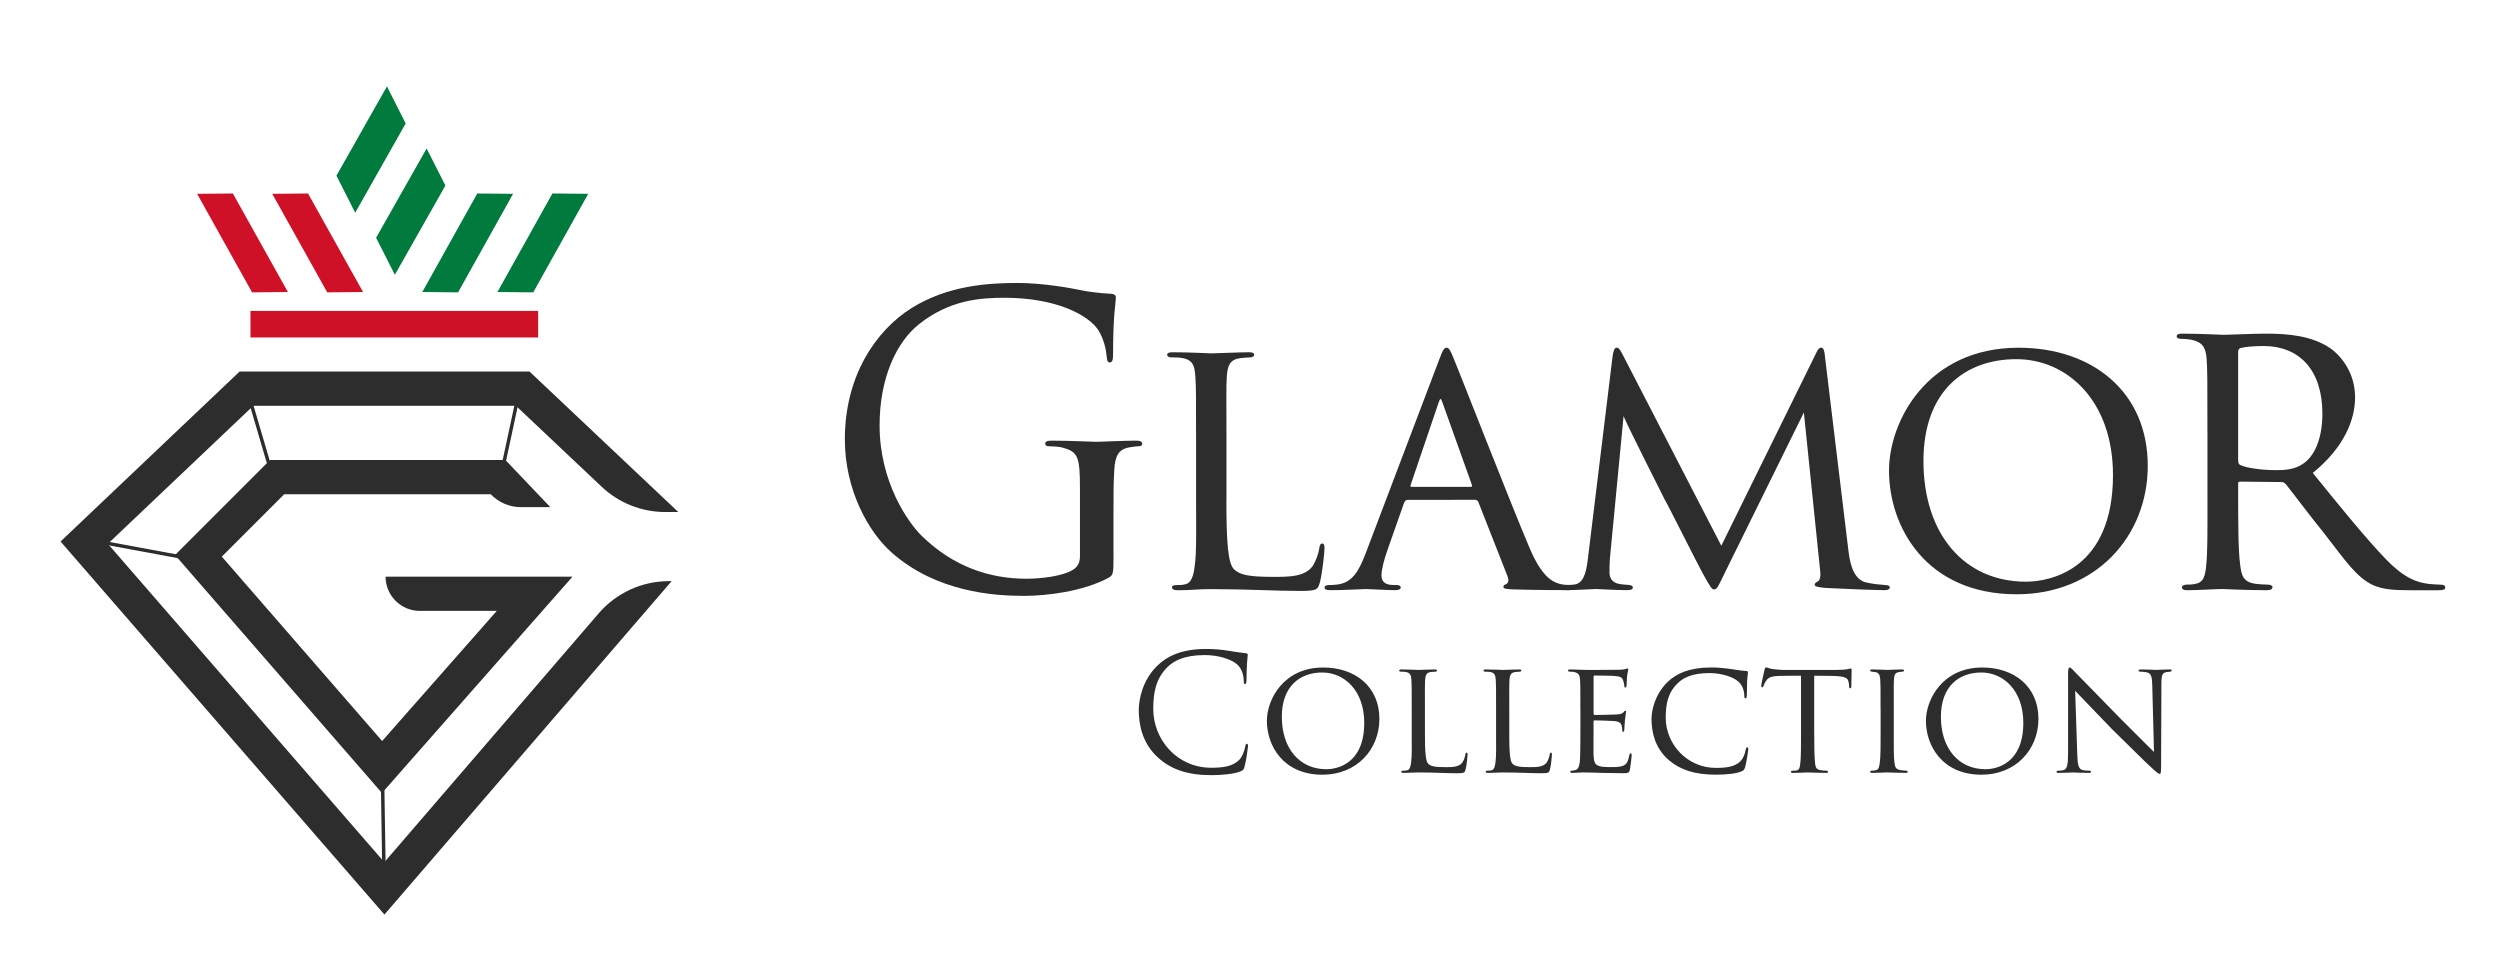 <?xml version="1.0" encoding="utf-8"?>
<!-- Generator: Adobe Illustrator 23.0.5, SVG Export Plug-In . SVG Version: 6.00 Build 0)  -->
<svg version="1.1" id="Layer_1" xmlns="http://www.w3.org/2000/svg" xmlns:xlink="http://www.w3.org/1999/xlink" x="0px" y="0px"
	 viewBox="0 0 736.14 287.02" style="enable-background:new 0 0 736.14 287.02;" xml:space="preserve">
<style type="text/css">
	.st0{fill:#CE1127;}
	.st1{fill:#007A3D;}
	.st2{fill:#2D2D2D;}
</style>
<polygon class="st0" points="84.77,85.98 74.23,86.09 58.04,57.07 68.57,56.97 "/>
<polygon class="st0" points="106.9,85.98 96.36,86.09 80.16,57.07 90.7,56.97 "/>
<polygon class="st1" points="146.47,85.98 157.01,86.09 173.21,57.07 162.67,56.97 "/>
<polygon class="st1" points="124.35,85.98 134.88,86.09 151.08,57.07 140.54,56.97 "/>
<polygon class="st1" points="110.75,70.01 116.27,80.91 131.15,54.63 125.62,43.72 "/>
<polygon class="st1" points="99.07,51.73 104.59,62.64 119.46,36.35 113.94,25.44 "/>
<rect x="73.75" y="91.55" class="st0" width="84.71" height="7.82"/>
<g>
	<path class="st2" d="M327.88,163.82c0,5.29-0.12,5.52-1.53,6.35c-7.52,4-18.1,5.29-24.92,5.29c-8.93,0-25.62-1.18-38.67-12.58
		c-7.17-6.23-13.99-18.8-13.99-33.49c0-18.8,9.17-32.08,19.63-38.67c10.58-6.58,22.21-7.4,31.26-7.4c7.4,0,15.75,1.53,17.98,2
		c2.47,0.59,6.58,1.06,9.52,1.18c1.17,0.12,1.41,0.59,1.41,1.06c0,1.65-0.82,4.94-0.82,16.69c0,1.88-0.23,2.47-1.06,2.47
		c-0.59,0-0.71-0.71-0.82-1.76c-0.12-1.65-0.71-4.94-2.47-7.76c-2.94-4.47-12.46-9.52-27.62-9.52c-7.4,0-16.22,0.71-25.15,7.76
		c-6.82,5.41-11.63,16.1-11.63,29.85c0,16.57,8.34,28.56,12.46,32.55c9.28,9.05,19.98,12.57,30.79,12.57
		c4.23,0,10.34-0.71,13.4-2.47c1.53-0.82,2.35-2.12,2.35-4.11v-19.98c0-9.52-0.59-10.81-5.29-12.1c-0.94-0.23-2.94-0.35-4-0.35
		c-0.47,0-0.94-0.24-0.94-0.71c0-0.71,0.59-0.94,1.88-0.94c5.29,0,12.69,0.35,13.28,0.35c0.59,0,7.99-0.35,11.52-0.35
		c1.29,0,1.88,0.24,1.88,0.94c0,0.47-0.47,0.71-0.94,0.71c-0.82,0-1.53,0.12-2.94,0.35c-3.17,0.59-4.11,2.59-4.35,6.7
		c-0.23,3.76-0.23,7.29-0.23,12.22V163.82z"/>
	<path class="st2" d="M361.12,147.08c0,12.54,0.44,18.86,2.29,20.6c1.74,1.53,3.92,2.18,11.45,2.18c4.8,0,9.16,0,11.56-3.05
		c1.09-1.64,1.85-3.82,2.07-5.45c0.11-0.87,0.33-1.31,0.87-1.31c0.44,0,0.65,0.33,0.65,1.42c0,1.09-0.65,7.3-1.31,9.81
		c-0.65,2.18-0.54,2.73-5.78,2.73c-7.41,0-15.59-0.54-26.49-0.54c-3.6,0-5.78,0.33-9.59,0.33c-1.09,0-1.74-0.22-1.74-0.87
		c0-0.33,0.33-0.65,1.2-0.65s1.74,0,2.62-0.22c1.85-0.33,2.51-2.51,2.83-5.12c0.65-4.14,0.44-11.66,0.44-20.06v-16.35
		c0-14.39,0-16.79-0.22-19.73c-0.22-3.05-0.65-5.01-4.36-5.45c-0.65-0.11-1.85-0.11-2.73-0.11c-0.76,0-1.2-0.33-1.2-0.76
		c0-0.55,0.55-0.76,1.64-0.76c4.58,0,11.12,0.33,11.34,0.33c1.53,0,8.18-0.33,11.23-0.33c1.09,0,1.42,0.33,1.42,0.76
		s-0.55,0.76-1.2,0.76c-0.76,0-1.85,0.11-2.94,0.22c-3.05,0.44-3.71,2.18-3.92,5.34c-0.22,2.94-0.11,5.34-0.11,19.73V147.08z"/>
	<path class="st2" d="M414.53,147.19c-0.54,0-0.87,0.33-1.09,0.87l-4.8,13.63c-1.09,3.05-1.85,6-1.85,7.74c0,1.96,1.2,2.83,3.6,2.83
		c0.33,0,0.44,0,0.76,0c0.98,0,1.31,0.33,1.31,0.76c0,0.54-0.87,0.76-1.63,0.76c-2.4,0-7.41-0.33-8.61-0.33
		c-1.09,0-5.89,0.33-10.46,0.33c-1.2,0-1.74-0.22-1.74-0.76c0-0.44,0.44-0.76,1.31-0.76c0.54,0,1.53,0,2.18-0.11
		c4.69-0.44,6.54-4.03,8.39-8.61l21.8-57.45c1.2-3.16,1.53-3.71,2.29-3.71c0.54,0,0.98,0.44,2.18,3.49
		c1.53,3.6,16.35,41.64,22.13,55.27c3.6,8.61,6.76,10.03,8.29,10.57c1.42,0.54,2.94,0.54,3.71,0.54s1.31,0.22,1.31,0.76
		s-0.44,0.76-1.64,0.76c-1.09,0-9.27,0-16.57-0.22c-2.07-0.11-2.72-0.22-2.72-0.76c0-0.33,0.33-0.65,0.76-0.76
		c0.44-0.22,1.09-0.76,0.44-2.4l-8.61-21.91c-0.22-0.33-0.44-0.54-0.87-0.54H414.53z M433.06,143.37c0.44,0,0.44-0.33,0.33-0.65
		l-8.61-24.09c-0.54-1.53-0.65-1.53-1.2,0l-8.18,24.09c-0.22,0.44,0,0.65,0.22,0.65H433.06z"/>
	<path class="st2" d="M544.24,161.8c0.33,2.62,0.98,8.72,5.23,9.7c1.85,0.44,4.03,0.65,5.56,0.76c0.44,0,1.42,0.11,1.42,0.65
		s-0.44,0.87-1.63,0.87c-1.96,0-13.74-0.44-17.22-0.65c-2.4-0.22-3.27-0.44-3.27-0.98c0-0.33,0.44-0.76,0.98-0.98
		c0.54-0.22,0.87-1.53,0.65-3.05l-4.8-46.66l-23.11,46.87c-2.07,4.25-2.4,5.23-3.38,5.23c-0.65,0-1.2-0.98-3.27-4.69
		c-1.74-3.16-10.46-20.6-11.12-21.58c-0.65-1.31-11.34-22.46-12.21-24.75l-4.03,41.97c-0.11,1.53-0.11,2.51-0.11,4.14
		c0,1.2,0.54,2.83,2.73,3.27c1.2,0.22,1.96,0.22,3.05,0.33c0.87,0.11,1.09,0.44,1.09,0.65c0,0.76-0.65,0.87-1.85,0.87
		c-3.49,0-8.18-0.33-9.05-0.33c-1.09,0-5.67,0.33-8.39,0.33c-0.98,0-1.63-0.11-1.63-0.87c0-0.22,0.44-0.65,1.42-0.65
		c0.76,0,0.87,0,2.07-0.11c2.62-0.22,3.6-2.83,4.14-7.19l7.3-59.85c0.22-1.85,0.65-2.73,1.2-2.73s0.87,0.33,1.63,1.74l29.21,56.58
		l27.8-56.47c0.54-1.2,0.98-1.85,1.64-1.85c0.65,0,0.98,0.98,1.09,2.73L544.24,161.8z"/>
	<path class="st2" d="M556.23,138.58c0-14.5,11.23-36.19,38.15-36.19c21.58,0,38.04,12.86,38.04,34.77
		c0,20.82-15.37,37.83-38.59,37.83C567.13,174.99,556.23,155.15,556.23,138.58z M622.18,139.88c0-21.91-13.52-34.12-28.45-34.12
		c-15.15,0-27.36,9.37-27.36,29.98c0,21.37,11.88,35.54,30.2,35.54C603.86,171.28,622.18,167.57,622.18,139.88z"/>
	<path class="st2" d="M649.99,127.15c0-15.51,0-18.33-0.24-21.51c-0.24-3.17-1.06-4.94-4.7-5.64c-0.71-0.12-1.88-0.23-2.82-0.23
		c-0.82,0-1.29-0.23-1.29-0.71s0.35-0.82,1.41-0.82c5.05,0,12.22,0.35,12.46,0.35c1.06,0,9.05-0.35,12.34-0.35
		c6.58,0,13.75,0.59,19.27,4.47c2.23,1.65,7.05,6.35,7.05,14.34c0,6.46-3.17,14.69-12.46,22.21c8.58,10.58,15.63,19.27,21.63,25.5
		c5.64,5.76,9.17,6.7,12.46,7.17c0.82,0.12,3.29,0.23,3.64,0.23c0.94,0,1.29,0.35,1.29,0.82c0,0.59-0.47,0.82-2.12,0.82h-8.23
		c-5.52,0-8.11-0.35-10.69-1.41c-4.94-2.12-8.46-7.4-14.57-15.28c-4.58-5.64-9.28-11.99-11.28-14.46c-0.47-0.47-0.71-0.71-1.41-0.71
		l-12.1-0.12c-0.47,0-0.59,0.12-0.59,0.59v1.65c0,9.4,0,17.98,0.59,22.21c0.35,2.82,0.71,5.17,4.58,5.64
		c1.18,0.12,2.47,0.23,3.41,0.23c1.06,0,1.53,0.35,1.53,0.71c0,0.59-0.47,0.94-1.65,0.94c-6.11,0-12.69-0.35-13.16-0.35
		c-1.88,0-7.05,0.35-10.22,0.35c-1.17,0-1.64-0.23-1.64-0.94c0-0.35,0.71-0.71,1.41-0.71c0.82,0,1.65,0,2.58-0.23
		c2-0.35,2.7-1.65,3.06-4.47c0.59-4.23,0.47-13.87,0.47-22.68V127.15z M659.04,135.5c0,0.59,0.12,1.18,0.59,1.41
		c1.53,0.82,6.23,1.53,10.46,1.53c2.47,0,5.41-0.12,7.87-1.76c3.53-2.23,5.88-7.4,5.88-14.93c0-12.81-6.82-19.86-17.28-19.86
		c-2.94,0-5.41,0.24-6.82,0.59c-0.35,0.12-0.71,0.47-0.71,1.06V135.5z"/>
</g>
<g>
	<path class="st2" d="M341.05,223.13c-4.6-4.12-5.73-9.53-5.73-14.03c0-3.18,1.09-8.72,5.31-12.94c2.84-2.84,7.16-5.07,14.46-5.07
		c1.9,0,4.55,0.14,6.87,0.57c1.8,0.33,3.27,0.47,5.02,0.71c0.33,0.05,0.43,0.24,0.43,0.52c0,0.38-0.14,0.95-0.24,2.65
		c-0.1,1.56-0.1,4.17-0.14,4.88c-0.05,0.71-0.14,1-0.43,1c-0.33,0-0.38-0.33-0.38-1c0-1.85-0.76-3.79-1.99-4.83
		c-1.66-1.42-5.31-2.7-9.48-2.7c-6.3,0-9.24,1.85-10.9,3.46c-3.46,3.32-4.27,7.54-4.27,12.37c0,9.05,6.97,17.35,17.11,17.35
		c3.55,0,6.35-0.43,8.25-2.37c1-1.04,1.61-3.13,1.75-3.98c0.09-0.52,0.19-0.71,0.47-0.71c0.24,0,0.33,0.33,0.33,0.71
		c0,0.33-0.57,4.46-1.04,6.07c-0.29,0.9-0.38,1-1.23,1.37c-1.9,0.76-5.5,1.09-8.53,1.09C349.58,228.25,344.79,226.5,341.05,223.13z"
		/>
	<path class="st2" d="M373.04,212.28c0-6.3,4.88-15.73,16.59-15.73c9.38,0,16.54,5.59,16.54,15.12c0,9.05-6.68,16.45-16.78,16.45
		C377.77,228.11,373.04,219.48,373.04,212.28z M401.71,212.85c0-9.53-5.88-14.83-12.37-14.83c-6.59,0-11.9,4.08-11.9,13.03
		c0,9.29,5.17,15.45,13.13,15.45C393.75,226.5,401.71,224.89,401.71,212.85z"/>
	<path class="st2" d="M419.58,215.98c0,5.45,0.19,8.2,1,8.96c0.76,0.66,1.71,0.95,4.98,0.95c2.08,0,3.98,0,5.02-1.33
		c0.47-0.71,0.81-1.66,0.9-2.37c0.05-0.38,0.14-0.57,0.38-0.57c0.19,0,0.28,0.14,0.28,0.62s-0.28,3.18-0.57,4.27
		c-0.28,0.95-0.24,1.18-2.51,1.18c-3.22,0-6.78-0.24-11.52-0.24c-1.56,0-2.51,0.14-4.17,0.14c-0.47,0-0.76-0.09-0.76-0.38
		c0-0.14,0.14-0.28,0.52-0.28c0.38,0,0.76,0,1.14-0.09c0.81-0.14,1.09-1.09,1.23-2.23c0.28-1.8,0.19-5.07,0.19-8.72v-7.11
		c0-6.26,0-7.3-0.09-8.58c-0.09-1.33-0.28-2.18-1.9-2.37c-0.28-0.05-0.81-0.05-1.18-0.05c-0.33,0-0.52-0.14-0.52-0.33
		c0-0.24,0.24-0.33,0.71-0.33c1.99,0,4.83,0.14,4.93,0.14c0.66,0,3.55-0.14,4.88-0.14c0.47,0,0.62,0.14,0.62,0.33
		c0,0.19-0.24,0.33-0.52,0.33c-0.33,0-0.81,0.05-1.28,0.09c-1.33,0.19-1.61,0.95-1.71,2.32c-0.09,1.28-0.05,2.32-0.05,8.58V215.98z"
		/>
	<path class="st2" d="M444.41,215.98c0,5.45,0.19,8.2,1,8.96c0.76,0.66,1.71,0.95,4.98,0.95c2.08,0,3.98,0,5.02-1.33
		c0.47-0.71,0.81-1.66,0.9-2.37c0.05-0.38,0.14-0.57,0.38-0.57c0.19,0,0.29,0.14,0.29,0.62s-0.29,3.18-0.57,4.27
		c-0.28,0.95-0.24,1.18-2.51,1.18c-3.22,0-6.78-0.24-11.52-0.24c-1.56,0-2.51,0.14-4.17,0.14c-0.47,0-0.76-0.09-0.76-0.38
		c0-0.14,0.14-0.28,0.52-0.28c0.38,0,0.76,0,1.14-0.09c0.81-0.14,1.09-1.09,1.23-2.23c0.28-1.8,0.19-5.07,0.19-8.72v-7.11
		c0-6.26,0-7.3-0.09-8.58c-0.09-1.33-0.28-2.18-1.9-2.37c-0.28-0.05-0.81-0.05-1.18-0.05c-0.33,0-0.52-0.14-0.52-0.33
		c0-0.24,0.24-0.33,0.71-0.33c1.99,0,4.83,0.14,4.93,0.14c0.66,0,3.55-0.14,4.88-0.14c0.47,0,0.62,0.14,0.62,0.33
		c0,0.19-0.24,0.33-0.52,0.33c-0.33,0-0.81,0.05-1.28,0.09c-1.33,0.19-1.61,0.95-1.71,2.32c-0.09,1.28-0.05,2.32-0.05,8.58V215.98z"
		/>
	<path class="st2" d="M465.35,208.77c0-6.21,0-7.35-0.09-8.63c-0.09-1.33-0.43-1.99-1.8-2.27c-0.28-0.05-0.76-0.09-1.14-0.09
		c-0.33,0-0.62-0.14-0.62-0.28c0-0.28,0.24-0.38,0.71-0.38c0.95,0,2.23,0.09,4.88,0.14c0.24,0,8.67,0,9.62-0.05s1.47-0.09,1.85-0.24
		c0.28-0.09,0.33-0.14,0.52-0.14c0.09,0,0.19,0.09,0.19,0.33c0,0.28-0.29,0.95-0.38,2.13c-0.05,0.81-0.09,1.56-0.14,2.46
		c0,0.43-0.09,0.71-0.33,0.71s-0.33-0.19-0.33-0.52c-0.05-0.71-0.19-1.18-0.33-1.52c-0.29-0.95-0.71-1.28-3.08-1.42
		c-0.62-0.05-5.31-0.09-5.4-0.09c-0.14,0-0.24,0.09-0.24,0.38v10.76c0,0.28,0.05,0.47,0.28,0.47c0.57,0,5.4-0.05,6.4-0.14
		c1.09-0.05,1.8-0.19,2.18-0.71c0.19-0.28,0.33-0.38,0.52-0.38c0.09,0,0.19,0.05,0.19,0.28c0,0.24-0.19,1.14-0.33,2.51
		c-0.14,1.33-0.14,2.27-0.19,2.89c-0.05,0.38-0.14,0.52-0.33,0.52c-0.24,0-0.29-0.28-0.29-0.62c0-0.28-0.05-0.76-0.14-1.14
		c-0.19-0.62-0.47-1.28-2.28-1.42c-1.09-0.09-4.93-0.19-5.69-0.19c-0.29,0-0.33,0.14-0.33,0.33v3.46c0,1.47-0.05,5.64,0,6.45
		c0.09,1.75,0.33,2.65,1.33,3.08c0.71,0.33,1.85,0.43,3.46,0.43c0.9,0,2.42,0.05,3.6-0.28c1.42-0.43,1.75-1.37,2.13-3.13
		c0.09-0.47,0.24-0.66,0.43-0.66c0.28,0,0.28,0.43,0.28,0.71c0,0.33-0.38,3.32-0.52,4.12c-0.19,0.95-0.52,1.04-2.08,1.04
		c-3.13,0-4.46-0.09-6.11-0.09c-1.66-0.05-3.84-0.14-5.59-0.14c-1.09,0-1.99,0.14-3.13,0.14c-0.43,0-0.66-0.09-0.66-0.33
		c0-0.19,0.19-0.33,0.43-0.33c0.28,0,0.62-0.05,0.95-0.14c0.85-0.19,1.42-0.81,1.52-3.74c0.05-1.61,0.09-3.55,0.09-7.16V208.77z"/>
	<path class="st2" d="M491.37,223.8c-4.03-3.51-5.07-8.15-5.07-12.09c0-2.65,1.04-7.35,4.79-10.95c2.56-2.46,6.4-4.22,12.75-4.22
		c2.18,0,3.93,0.19,6.26,0.52c1.52,0.24,3.03,0.47,4.17,0.52c0.38,0,0.43,0.24,0.43,0.47c0,0.38-0.14,0.81-0.24,2.32
		c-0.05,1.33-0.05,3.79-0.09,4.36c-0.05,0.66-0.14,0.9-0.38,0.9c-0.33,0-0.38-0.28-0.38-0.9c0-1.37-0.66-3.22-1.85-4.12
		c-1.42-1.23-4.74-2.42-8.39-2.42c-5.26,0-7.68,1.47-9.1,2.75c-3.08,2.8-3.79,6.21-3.79,10.38c0,7.87,6.4,14.79,14.74,14.79
		c3.22,0,5.59-0.33,7.25-1.94c0.85-0.9,1.33-2.09,1.56-3.41c0.09-0.47,0.24-0.71,0.52-0.71c0.24,0,0.24,0.33,0.24,0.66
		c0,0.38-0.62,4.22-0.95,5.26c-0.28,0.76-0.43,0.9-1.09,1.19c-1.66,0.71-4.83,0.95-7.49,0.95C499,228.11,494.74,226.69,491.37,223.8
		z"/>
	<path class="st2" d="M534.21,215.88c0,3.65,0.05,7.01,0.24,8.77c0.14,1.14,0.24,1.8,1.42,2.09c0.57,0.14,1.47,0.19,1.85,0.19
		c0.38,0,0.57,0.14,0.57,0.28c0,0.24-0.14,0.38-0.62,0.38c-2.42,0-5.21-0.14-5.4-0.14s-2.99,0.14-4.22,0.14
		c-0.52,0-0.71-0.09-0.71-0.33c0-0.14,0.14-0.33,0.52-0.33c0.38,0,0.66,0,1.04-0.05c0.9-0.14,1.04-0.71,1.23-2.32
		c0.19-1.71,0.19-5.12,0.19-8.67v-16.92c-1.56,0-4.08,0-5.97,0.05c-3.03,0.05-3.7,0.52-4.36,1.52c-0.43,0.66-0.62,1.23-0.71,1.47
		c-0.14,0.33-0.24,0.38-0.43,0.38s-0.24-0.19-0.24-0.43c-0.05-0.28,0.66-3.41,0.95-4.69c0.14-0.57,0.28-0.76,0.43-0.76
		c0.33,0,1.23,0.43,2.08,0.52c1.66,0.19,2.99,0.24,3.03,0.24h15.54c1.33,0,2.75-0.09,3.41-0.24c0.62-0.14,0.76-0.19,0.9-0.19
		c0.19,0,0.28,0.24,0.28,0.43c0,1.33-0.09,4.46-0.09,4.83c0,0.43-0.19,0.57-0.33,0.57c-0.24,0-0.33-0.19-0.33-0.57
		c0-0.14,0-0.19-0.05-0.66c-0.19-1.9-0.81-2.37-5.59-2.42c-1.8,0-3.27-0.05-4.64-0.05V215.88z"/>
	<path class="st2" d="M553.74,208.77c0-6.26,0-7.39-0.09-8.67s-0.38-1.99-1.37-2.18c-0.47-0.09-0.81-0.09-1.09-0.14
		c-0.33-0.05-0.52-0.14-0.52-0.33c0-0.24,0.19-0.33,0.71-0.33c1.47,0,4.17,0.14,4.31,0.14c0.19,0,2.94-0.14,4.27-0.14
		c0.47,0,0.71,0.09,0.71,0.33c0,0.19-0.14,0.28-0.52,0.33c-0.28,0.05-0.52,0.05-0.85,0.09c-1.37,0.19-1.52,0.9-1.61,2.27
		c-0.09,1.28-0.05,2.37-0.05,8.63v7.11c0,3.65-0.05,6.97,0.19,8.67c0.19,1.37,0.38,1.9,1.61,2.18c0.62,0.14,1.61,0.19,1.8,0.19
		c0.43,0.05,0.52,0.14,0.52,0.33s-0.19,0.33-0.66,0.33c-2.42,0-5.17-0.14-5.4-0.14c-0.14,0-2.94,0.14-4.27,0.14
		c-0.43,0-0.76-0.09-0.76-0.33c0-0.19,0.19-0.33,0.62-0.33c0.24,0,0.76-0.05,1.14-0.14c0.81-0.19,0.95-1.14,1.09-2.27
		c0.24-1.71,0.24-5.07,0.24-8.63V208.77z"/>
	<path class="st2" d="M567.1,212.28c0-6.3,4.88-15.73,16.59-15.73c9.38,0,16.54,5.59,16.54,15.12c0,9.05-6.68,16.45-16.78,16.45
		C571.84,228.11,567.1,219.48,567.1,212.28z M595.78,212.85c0-9.53-5.88-14.83-12.37-14.83c-6.59,0-11.9,4.08-11.9,13.03
		c0,9.29,5.17,15.45,13.13,15.45C587.81,226.5,595.78,224.89,595.78,212.85z"/>
	<path class="st2" d="M608.95,198.49c0-1.47,0.14-1.94,0.52-1.94c0.33,0,1.14,0.95,1.47,1.28c0.43,0.47,7.01,7.2,13.65,13.98
		c3.7,3.6,8.44,8.48,9.67,9.62l-0.52-19.72c-0.05-2.56-0.33-3.41-1.61-3.74c-0.81-0.14-1.52-0.19-1.85-0.19
		c-0.47,0-0.57-0.19-0.57-0.38c0-0.24,0.38-0.28,0.85-0.28c2.04,0,4.03,0.14,4.46,0.14c0.47,0,1.94-0.14,3.79-0.14
		c0.52,0,0.66,0.05,0.66,0.28c0,0.19-0.14,0.33-0.43,0.38c-0.28,0.05-0.66,0.05-1.18,0.14c-1.09,0.24-1.42,0.71-1.42,3.55
		l-0.09,23.79c0,2.37-0.09,2.61-0.43,2.61c-0.33,0-0.81-0.33-3.13-2.51c-0.19-0.09-6.78-6.64-10.9-10.66
		c-4.93-5.12-9.67-10.05-10.85-11.28l0.62,18.53c0.09,3.27,0.38,4.5,1.56,4.79c0.76,0.19,1.56,0.19,1.94,0.19
		c0.38,0,0.57,0.14,0.57,0.33c0,0.24-0.24,0.33-0.76,0.33c-2.56,0-4.26-0.14-4.6-0.14s-2.08,0.14-4.12,0.14
		c-0.43,0-0.71-0.05-0.71-0.33c0-0.19,0.19-0.33,0.66-0.33c0.33,0,0.85,0,1.47-0.19c1.04-0.33,1.28-1.61,1.28-5.07
		C608.95,199.06,609,206.35,608.95,198.49z"/>
</g>
<g>
	<g>
		<path class="st2" d="M113.17,253.89l-81.41-93.76l42.82-40.64h77.34l25.25,23.84c5.06,4.78,11.76,7.44,18.72,7.44h3.84
			l-43.81-41.37H70.55l-52.72,50.05L113.2,269.3l84.57-98.18h-0.81c-7.94,0-15.48,3.46-20.66,9.47L113.17,253.89z"/>
	</g>
</g>
<g>
	<g>
		<path class="st2" d="M168.58,169.8l-56.11,63.71l-60.93-70.08l27.97-27.97h69.32l13.21,13.87h-8.68c-3.34,0-6.54-1.37-8.85-3.79
			l0,0H83.68L65.31,163.9l47.21,54.3l33.76-38.32h-22.66c-5.57,0-10.08-4.51-10.08-10.08v0H168.58z"/>
	</g>
</g>
<rect x="76.08" y="112.8" transform="matrix(0.959 -0.282 0.282 0.959 -32.908 26.835)" class="st2" width="1.02" height="29.43"/>
<rect x="40.17" y="146.96" transform="matrix(0.182 -0.983 0.983 0.182 -125.703 172.221)" class="st2" width="1.02" height="29.43"/>
<rect x="112.3" y="228.45" transform="matrix(1 -0.016 0.016 1 -3.846 1.821)" class="st2" width="1.02" height="29.43"/>
<rect x="149.8" y="112.91" transform="matrix(-0.978 -0.21 0.21 -0.978 270.423 283.998)" class="st2" width="1.02" height="29.43"/>
</svg>
